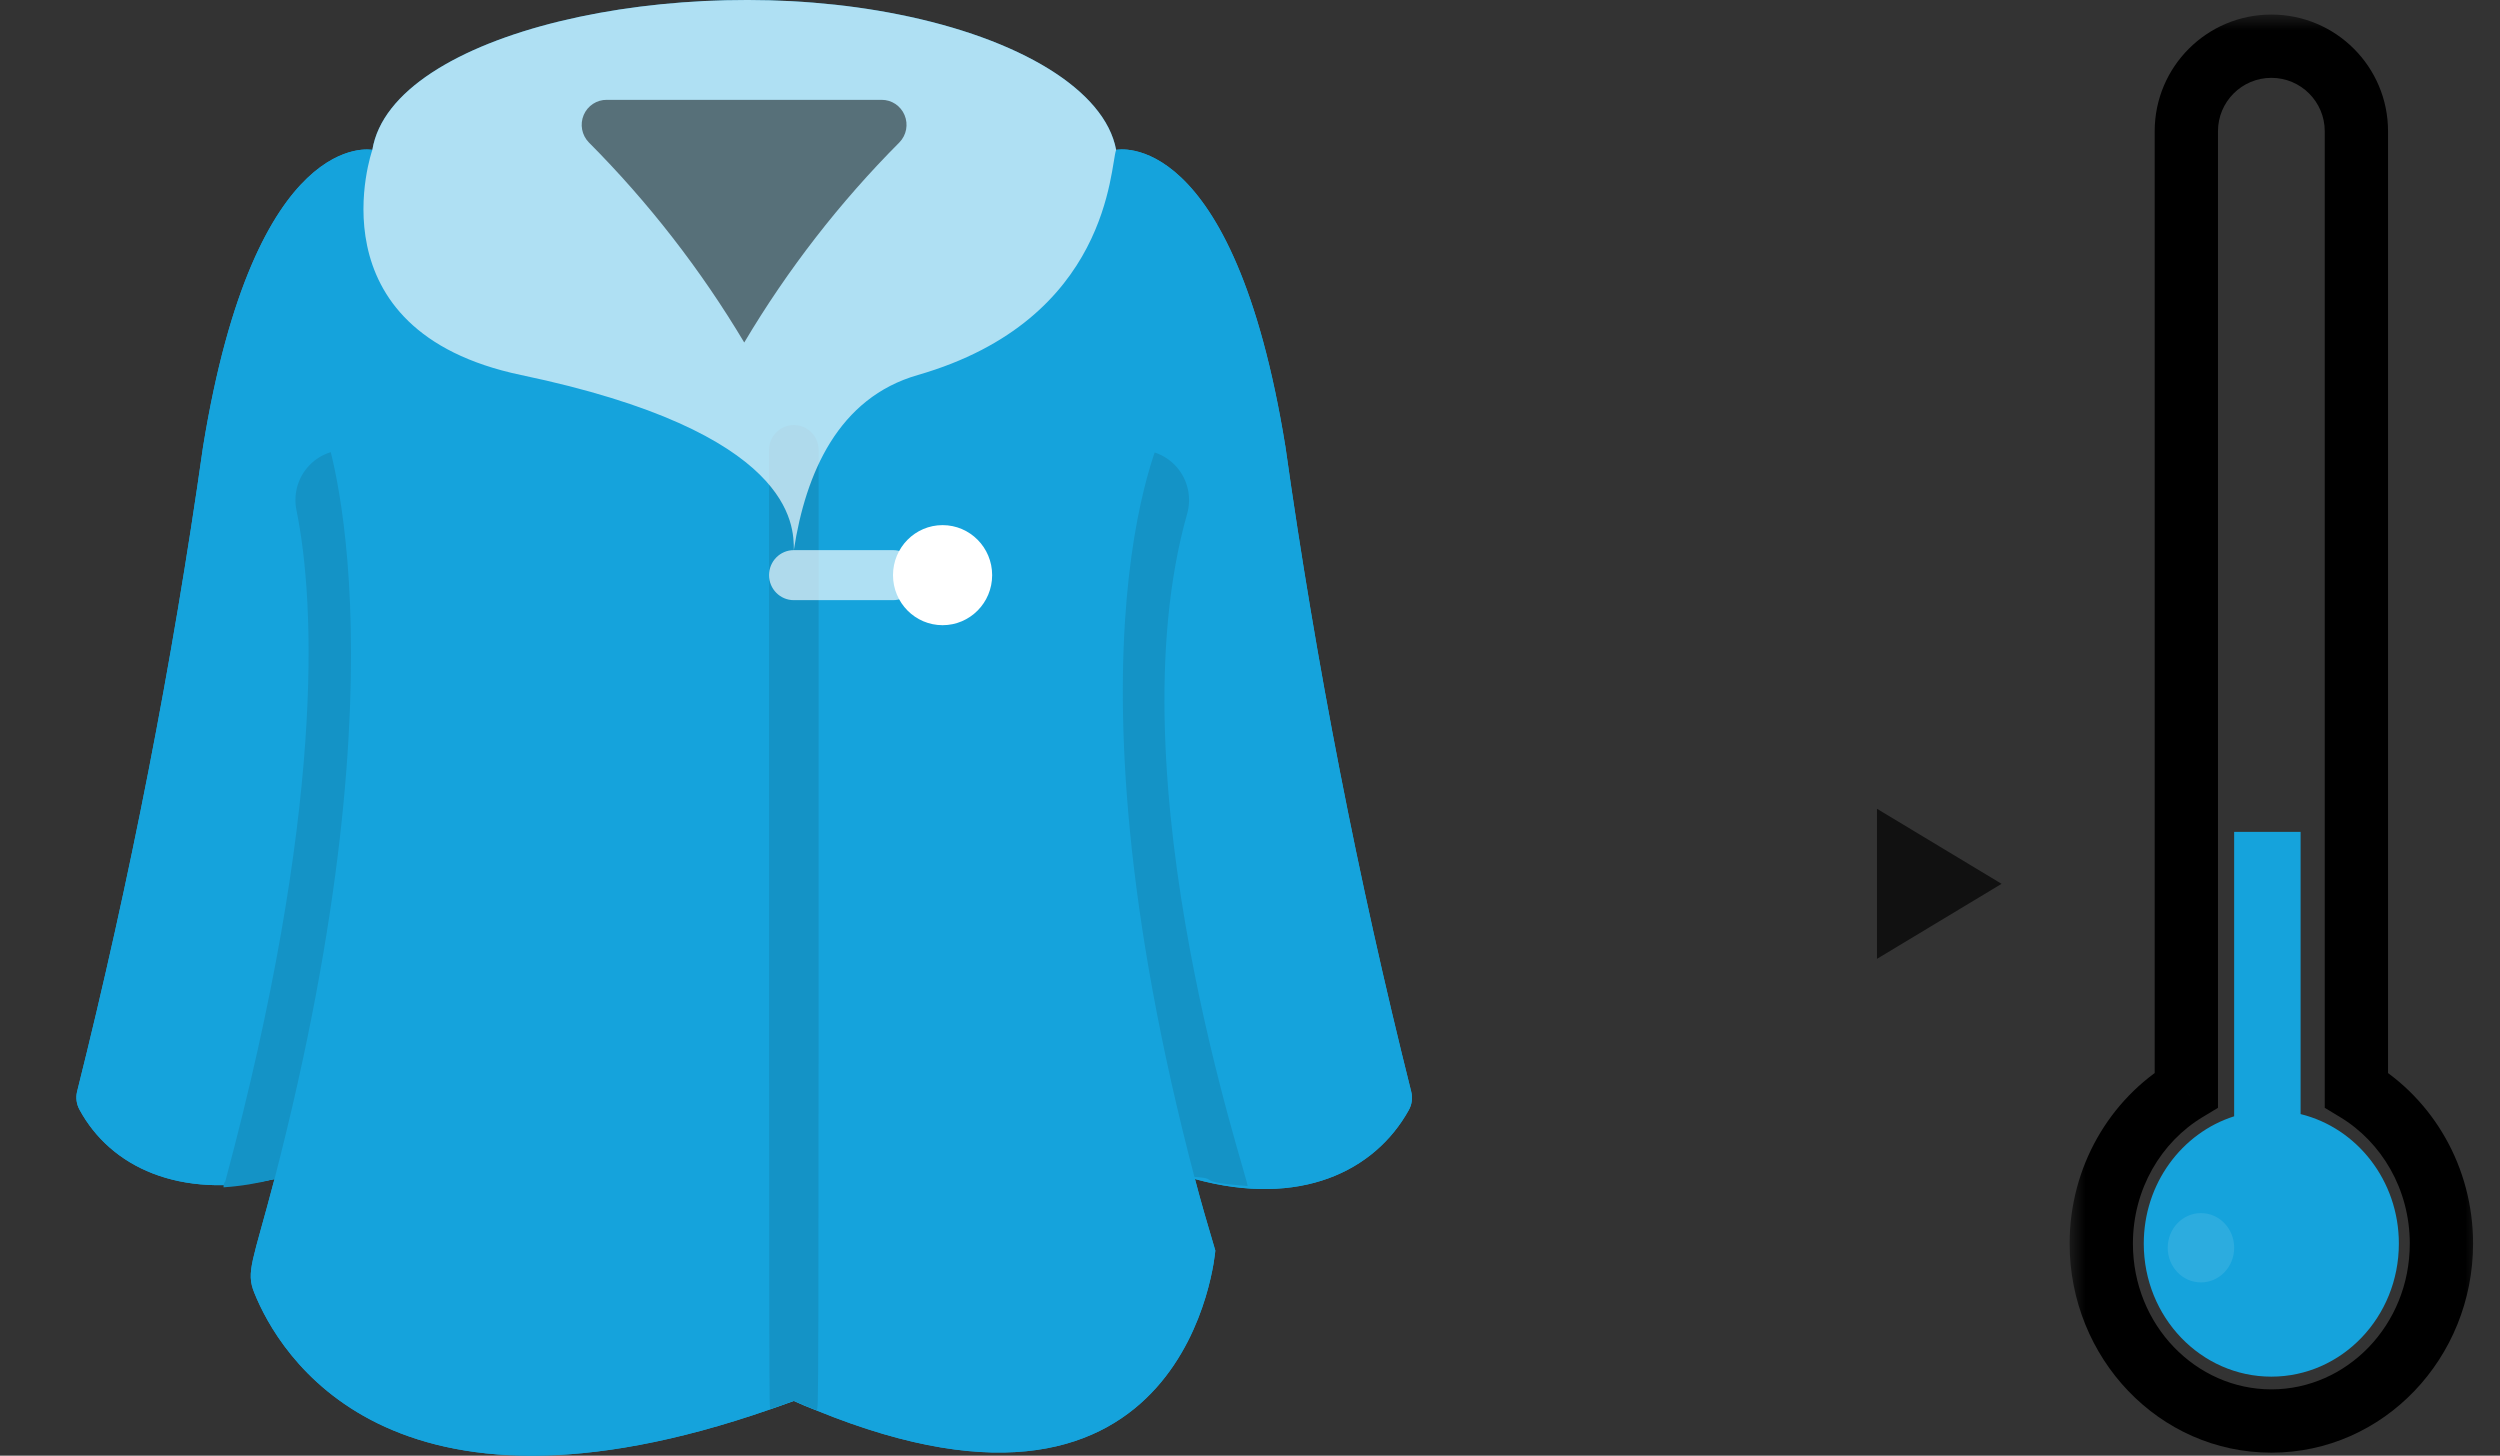 <svg width="79" height="46" viewBox="0 0 79 46" fill="none" xmlns="http://www.w3.org/2000/svg">
<rect x="0" y="0" width="79" height="46" fill="#333333" stroke="none"/>
<g clip-path="url(#clip0_1106:40080)">
<path d="M44.514 35.084C43.441 37.013 41.075 38.167 37.761 37.258L8.672 37.258C5.655 37.906 3.493 36.871 2.514 35.068C2.418 34.895 2.39 34.692 2.435 34.499C4.115 27.784 5.444 20.984 6.415 14.127C8.061 3.985 11.766 4.736 11.766 4.736L35.27 4.736C35.27 4.736 38.975 3.945 40.621 14.127C41.586 20.981 42.912 27.779 44.593 34.491C44.645 34.691 44.617 34.904 44.514 35.084Z" fill="#15A3DC"/>
<path d="M39.422 37.479C35.082 37.139 47.131 37.053 8.671 37.258C8.145 37.394 7.608 37.482 7.065 37.519C7.065 37.456 7.065 37.392 7.12 37.329C10.254 25.653 9.972 19.092 9.369 16.127C9.271 15.655 9.391 15.164 9.697 14.793C10.002 14.422 10.458 14.212 10.936 14.222L36.006 14.222C36.495 14.222 36.956 14.452 37.253 14.844C37.55 15.236 37.648 15.746 37.518 16.222C35.113 24.681 39.5 37.369 39.422 37.479Z" fill="#15A3DC"/>
<path d="M38.404 39.519C38.404 39.519 37.62 49.401 25.806 44.571C25.571 44.484 25.328 44.381 25.085 44.27L24.349 44.531C12.252 48.745 8.797 42.745 8.037 40.855C7.763 40.183 7.99 39.875 8.672 37.266C13.004 20.546 10.2 13.432 10.2 13.432L36.837 13.432C36.837 13.432 33.241 20.096 37.761 37.258C37.957 38.009 38.169 38.729 38.404 39.519Z" fill="#15A3DC"/>
<path d="M25.869 14.222C25.869 46.389 25.869 44.326 25.806 44.563C25.571 44.476 25.328 44.373 25.085 44.262L24.349 44.523C24.302 44.341 24.302 46.413 24.302 14.222C24.302 13.786 24.652 13.432 25.085 13.432C25.518 13.432 25.869 13.786 25.869 14.222Z" fill="#15A3DC"/>
<path d="M28.407 0.459C21.395 -0.956 12.377 1.02 11.766 4.736C11.766 4.736 9.761 10.444 16.467 11.851C25.085 13.653 25.085 16.594 25.085 17.384C25.461 14.942 26.495 12.57 29.002 11.851C35.09 10.096 35.074 5.25 35.27 4.736C34.917 2.839 32.206 1.218 28.407 0.459Z" fill="#15A3DC"/>
<path d="M28.422 4.499C26.535 6.394 24.887 8.518 23.518 10.823C22.144 8.52 20.494 6.396 18.606 4.499C18.383 4.27 18.32 3.928 18.445 3.633C18.571 3.339 18.86 3.15 19.178 3.155L27.858 3.155C28.175 3.153 28.461 3.343 28.584 3.637C28.708 3.931 28.644 4.271 28.422 4.499Z" fill="#15A3DC"/>
<path d="M28.219 18.965H25.085C24.652 18.965 24.302 18.611 24.302 18.175C24.302 17.738 24.652 17.384 25.085 17.384H28.219C28.652 17.384 29.002 17.738 29.002 18.175C29.002 18.611 28.652 18.965 28.219 18.965Z" fill="#15A3DC"/>
<path d="M29.786 19.756C30.651 19.756 31.352 19.048 31.352 18.175C31.352 17.302 30.651 16.594 29.786 16.594C28.92 16.594 28.219 17.302 28.219 18.175C28.219 19.048 28.92 19.756 29.786 19.756Z" fill="#15A3DC"/>
<path d="M44.514 35.084C43.441 37.013 41.075 38.167 37.761 37.258L8.672 37.258C5.655 37.906 3.493 36.871 2.514 35.068C2.418 34.895 2.39 34.692 2.435 34.499C4.115 27.784 5.444 20.984 6.415 14.127C8.061 3.985 11.766 4.736 11.766 4.736L35.27 4.736C35.27 4.736 38.975 3.945 40.621 14.127C41.586 20.981 42.912 27.779 44.593 34.491C44.645 34.691 44.617 34.904 44.514 35.084Z" fill="#15A3DC"/>
<path d="M39.422 37.479C35.082 37.139 47.131 37.053 8.671 37.258C8.145 37.394 7.608 37.482 7.065 37.519C7.065 37.456 7.065 37.392 7.12 37.329C10.254 25.653 9.972 19.092 9.369 16.127C9.271 15.655 9.391 15.164 9.697 14.793C10.002 14.422 10.458 14.212 10.936 14.222L36.006 14.222C36.495 14.222 36.956 14.452 37.253 14.844C37.55 15.236 37.648 15.746 37.518 16.222C35.113 24.681 39.5 37.369 39.422 37.479Z" fill="#110000" fill-opacity="0.1"/>
<path d="M38.404 39.519C38.404 39.519 37.62 49.401 25.806 44.571C25.571 44.484 25.328 44.381 25.085 44.27L24.349 44.531C12.252 48.745 8.797 42.745 8.037 40.855C7.763 40.183 7.99 39.875 8.672 37.266C13.004 20.546 10.2 13.432 10.2 13.432L36.837 13.432C36.837 13.432 33.241 20.096 37.761 37.258C37.957 38.009 38.169 38.729 38.404 39.519Z" fill="#15A3DC"/>
<path d="M25.869 14.222C25.869 46.389 25.869 44.326 25.806 44.563C25.571 44.476 25.328 44.373 25.085 44.262L24.349 44.523C24.302 44.341 24.302 46.413 24.302 14.222C24.302 13.786 24.652 13.432 25.085 13.432C25.518 13.432 25.869 13.786 25.869 14.222Z" fill="#110000" fill-opacity="0.1"/>
<path d="M28.219 18.965H25.085C24.652 18.965 24.302 18.611 24.302 18.175C24.302 17.738 24.652 17.384 25.085 17.384H28.219C28.652 17.384 29.002 17.738 29.002 18.175C29.002 18.611 28.652 18.965 28.219 18.965Z" fill="white" fill-opacity="0.66"/>
<path d="M29.786 19.756C30.651 19.756 31.352 19.048 31.352 18.175C31.352 17.302 30.651 16.594 29.786 16.594C28.92 16.594 28.219 17.302 28.219 18.175C28.219 19.048 28.92 19.756 29.786 19.756Z" fill="white"/>
<path d="M28.407 0.459C21.395 -0.956 12.377 1.02 11.766 4.736C11.766 4.736 9.761 10.444 16.467 11.851C25.085 13.653 25.085 16.594 25.085 17.384C25.461 14.942 26.495 12.57 29.002 11.851C35.09 10.096 35.074 5.25 35.27 4.736C34.917 2.839 32.206 1.218 28.407 0.459Z" fill="white" fill-opacity="0.66"/>
<path d="M28.422 4.499C26.535 6.394 24.887 8.518 23.518 10.823C22.144 8.52 20.494 6.396 18.606 4.499C18.383 4.27 18.32 3.928 18.445 3.633C18.571 3.339 18.86 3.15 19.178 3.155L27.858 3.155C28.175 3.153 28.461 3.343 28.584 3.637C28.708 3.931 28.644 4.271 28.422 4.499Z" fill="black" fill-opacity="0.5"/>
</g>
<mask id="path-17-outside-1_1106:40080" maskUnits="userSpaceOnUse" x="65.4" y="0.46" width="13" height="46" fill="black">
<rect fill="white" x="65.4" y="0.46" width="13" height="46"/>
<path fill-rule="evenodd" clip-rule="evenodd" d="M71.775 1.46C70.29 1.46 69.088 2.663 69.088 4.147V34.442C67.481 35.412 66.4 37.223 66.4 39.298C66.4 42.394 68.806 44.904 71.775 44.904C74.743 44.904 77.149 42.394 77.149 39.298C77.149 37.223 76.068 35.412 74.462 34.442V4.147C74.462 2.663 73.259 1.46 71.775 1.46Z"/>
</mask>
<path d="M69.088 34.442L69.604 35.299L70.088 35.007V34.442H69.088ZM74.462 34.442H73.462V35.007L73.945 35.299L74.462 34.442ZM70.088 4.147C70.088 3.215 70.843 2.46 71.775 2.46V0.46C69.738 0.46 68.088 2.11 68.088 4.147H70.088ZM70.088 34.442V4.147H68.088V34.442H70.088ZM67.4 39.298C67.4 37.574 68.297 36.087 69.604 35.299L68.571 33.586C66.665 34.736 65.4 36.872 65.4 39.298H67.4ZM71.775 43.904C69.398 43.904 67.4 41.882 67.4 39.298H65.4C65.4 42.906 68.215 45.904 71.775 45.904V43.904ZM76.149 39.298C76.149 41.882 74.151 43.904 71.775 43.904V45.904C75.334 45.904 78.149 42.906 78.149 39.298H76.149ZM73.945 35.299C75.252 36.087 76.149 37.574 76.149 39.298H78.149C78.149 36.872 76.884 34.736 74.978 33.586L73.945 35.299ZM73.462 4.147V34.442H75.462V4.147H73.462ZM71.775 2.46C72.706 2.46 73.462 3.215 73.462 4.147H75.462C75.462 2.11 73.811 0.46 71.775 0.46V2.46Z" fill="black" mask="url(#path-17-outside-1_1106:40080)"/>
<path fill-rule="evenodd" clip-rule="evenodd" d="M72.699 26.286H70.599V35.275C68.946 35.8 67.743 37.402 67.743 39.298C67.743 41.62 69.548 43.502 71.774 43.502C74 43.502 75.804 41.62 75.804 39.298C75.804 37.309 74.479 35.642 72.699 35.205V26.286Z" fill="#15A3DC"/>
<path d="M63.25 27.929L59.312 30.3L59.312 25.557L63.25 27.929Z" fill="#111111"/>
<ellipse cx="69.55" cy="39.429" rx="1.05" ry="1.095" fill="white" fill-opacity="0.1"/>
<defs>
<clipPath id="clip0_1106:40080">
<rect width="45.132" height="46" fill="white" transform="translate(0.909)"/>
</clipPath>
</defs>
</svg>
